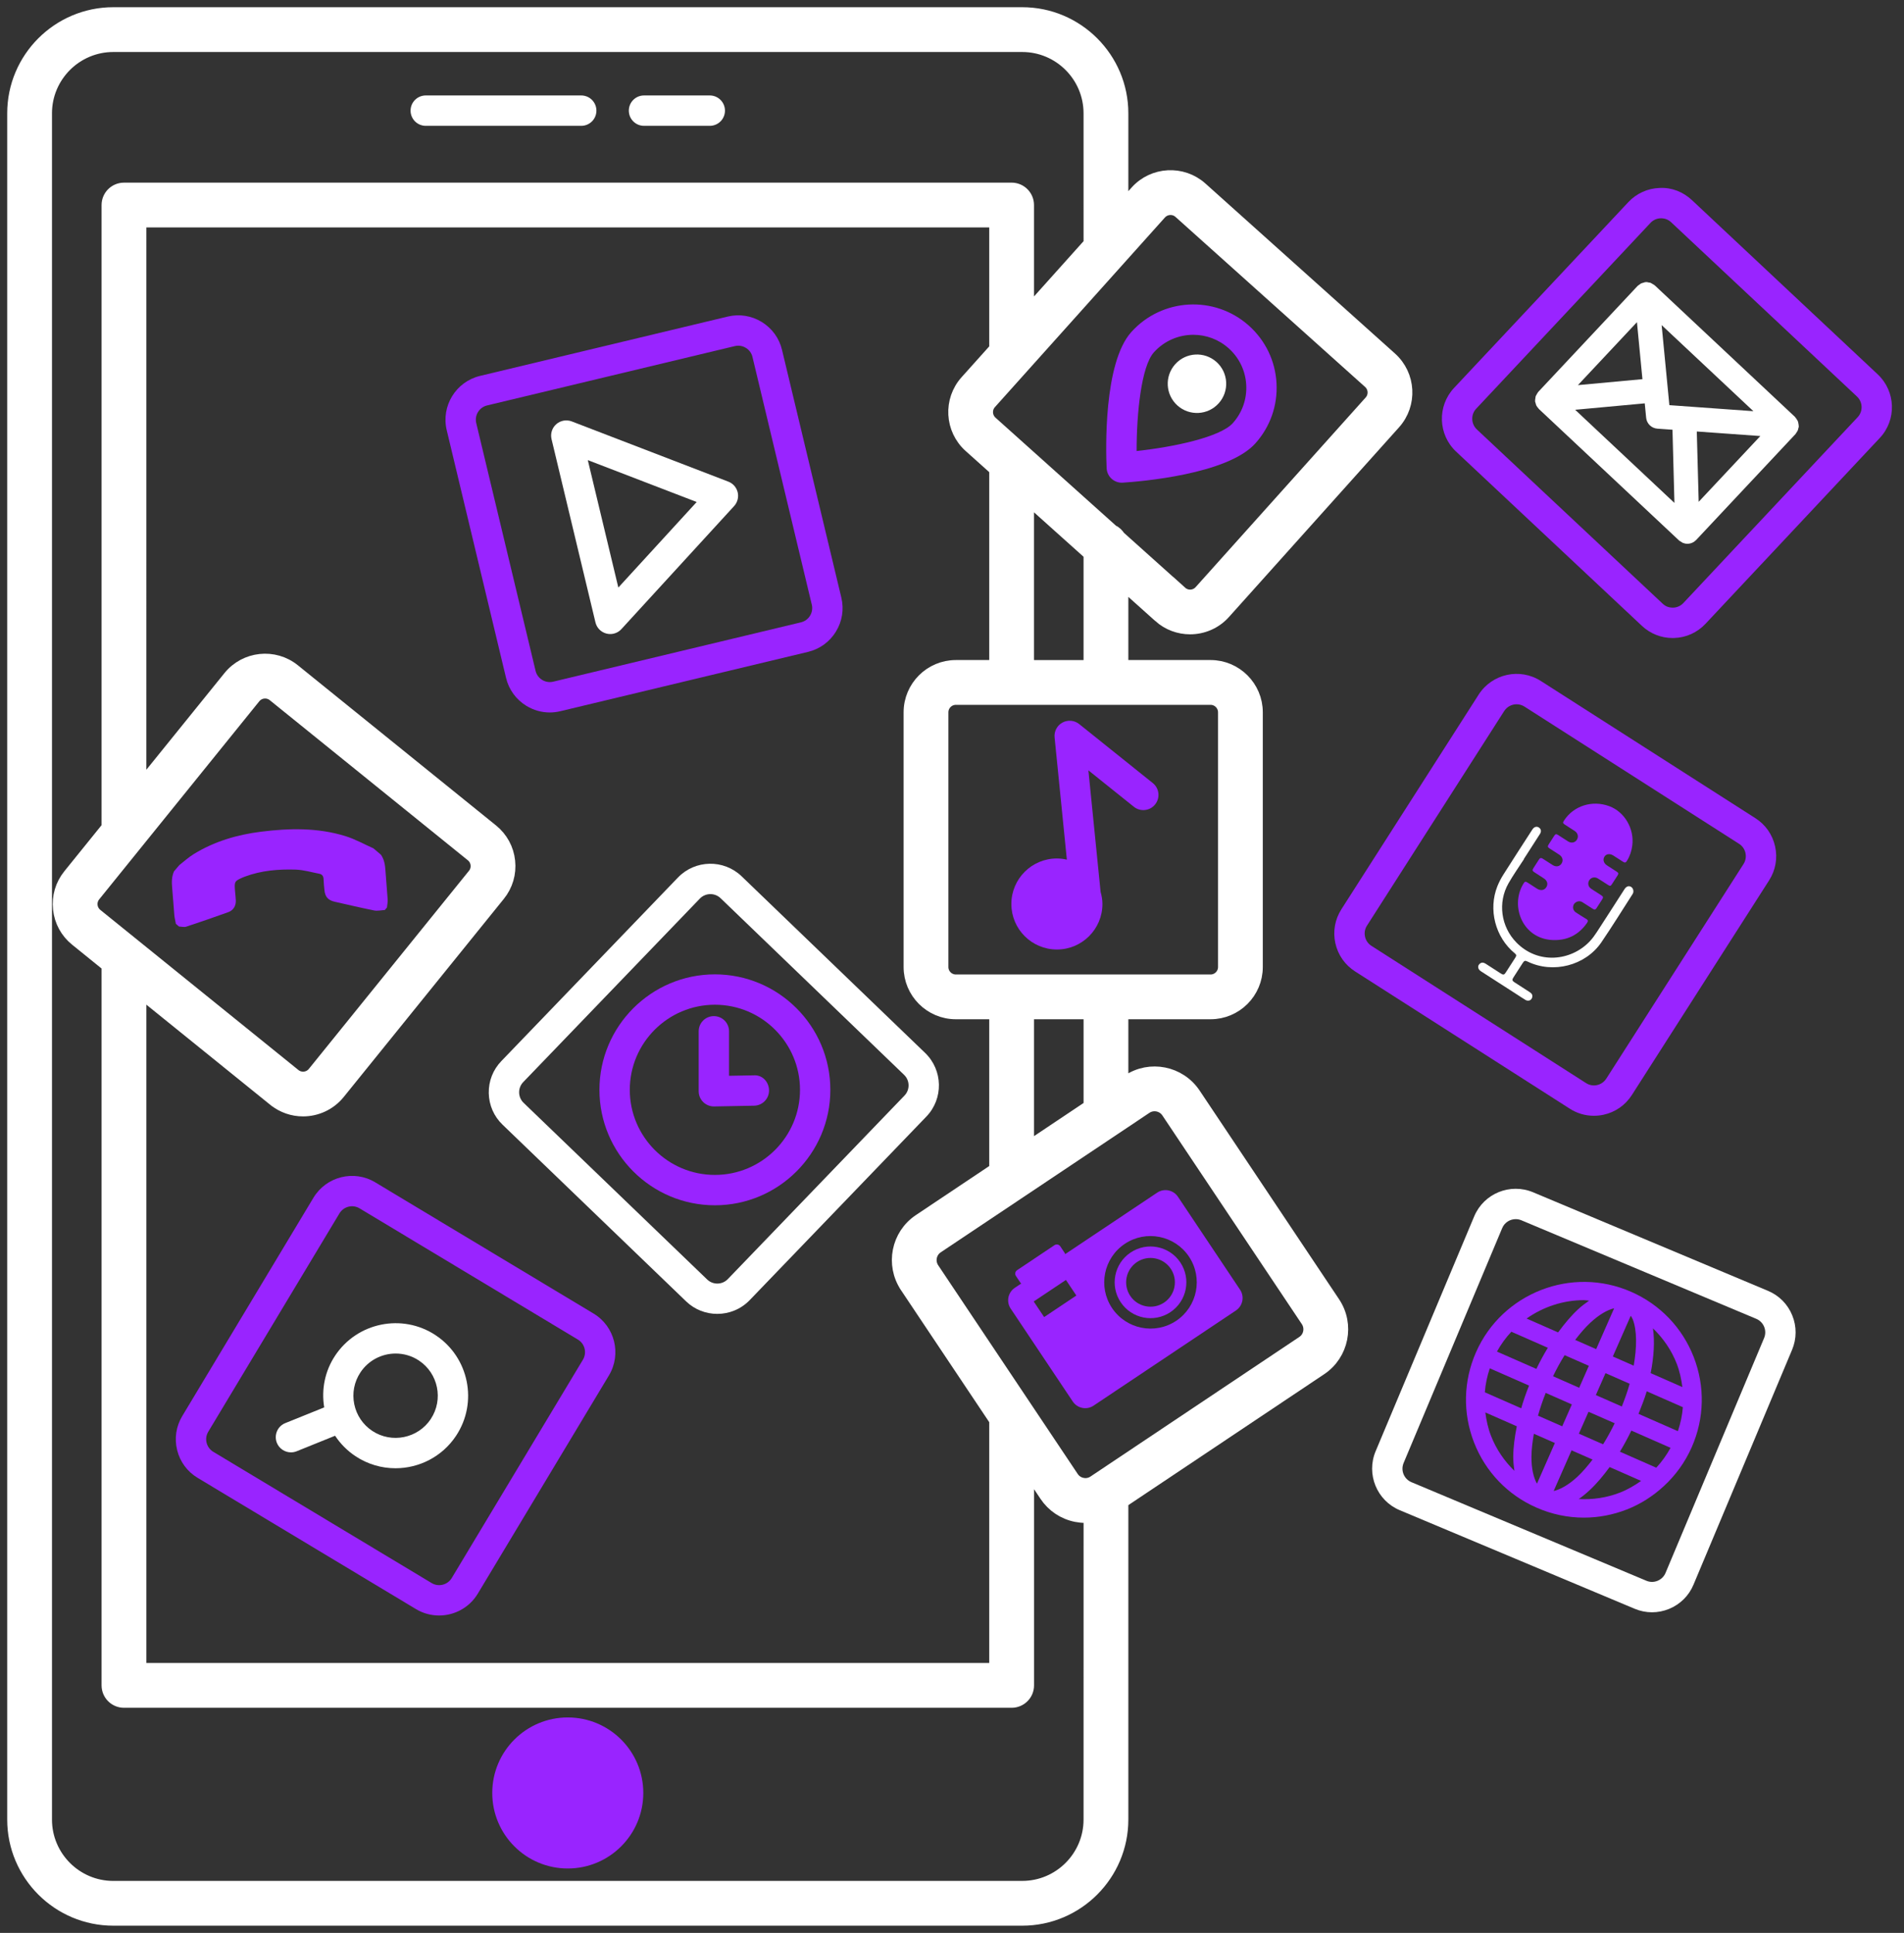 <svg width="132" height="134" viewBox="0 0 132 134" fill="none" xmlns="http://www.w3.org/2000/svg">
<rect x="0" y="0" width="132" height="134" fill="#333333" stroke="none"/>
<path d="M29.517 8.724H40.295C40.877 8.724 41.348 8.253 41.348 7.671C41.348 7.089 40.877 6.618 40.295 6.618H29.517C28.935 6.618 28.464 7.089 28.464 7.671C28.465 8.253 28.936 8.724 29.517 8.724Z" fill="white"/>
<path d="M44.648 8.724H49.208C49.789 8.724 50.26 8.253 50.26 7.671C50.26 7.089 49.789 6.618 49.208 6.618H44.648C44.066 6.618 43.595 7.089 43.595 7.671C43.596 8.253 44.066 8.724 44.648 8.724Z" fill="white"/>
<path d="M39.362 119.063C36.471 119.063 34.127 121.407 34.127 124.299C34.127 127.19 36.471 129.534 39.362 129.534C42.253 129.534 44.598 127.19 44.598 124.299C44.598 121.408 42.254 119.063 39.362 119.063Z" fill="#9924FF"/>
<path d="M36.486 48.929C36.984 49.234 37.544 49.392 38.112 49.392C38.357 49.392 38.603 49.363 38.846 49.305L56.019 45.192C56.829 44.998 57.515 44.499 57.952 43.788C58.389 43.078 58.522 42.24 58.328 41.428L54.215 24.255C54.022 23.445 53.523 22.759 52.812 22.322C52.102 21.886 51.267 21.753 50.452 21.946L33.278 26.06C31.606 26.461 30.57 28.148 30.97 29.823L35.083 46.995C35.277 47.806 35.776 48.493 36.486 48.929ZM33.017 29.331C32.886 28.787 33.223 28.238 33.769 28.107L50.942 23.994C51.021 23.974 51.1 23.965 51.18 23.965C51.365 23.965 51.547 24.016 51.709 24.116C51.941 24.257 52.105 24.481 52.167 24.745L56.28 41.919C56.343 42.181 56.299 42.455 56.158 42.686C56.016 42.918 55.792 43.081 55.529 43.144L38.355 47.257C38.092 47.321 37.818 47.276 37.587 47.136C37.356 46.993 37.193 46.77 37.13 46.505L33.017 29.331Z" fill="#9924FF"/>
<path d="M42.041 43.922C42.128 43.945 42.217 43.956 42.305 43.956C42.595 43.956 42.879 43.835 43.08 43.614L50.894 35.084C51.129 34.828 51.222 34.47 51.143 34.133C51.063 33.794 50.82 33.516 50.496 33.391L39.639 29.215C39.272 29.075 38.861 29.148 38.566 29.406C38.273 29.663 38.146 30.063 38.237 30.444L41.282 43.149C41.372 43.528 41.665 43.824 42.041 43.922L42.041 43.922ZM48.3 34.801L42.868 40.732L40.751 31.898L48.3 34.801Z" fill="white"/>
<path d="M41.151 91.064L26.013 81.966C24.539 81.076 22.618 81.561 21.731 83.033L12.635 98.17C12.205 98.885 12.08 99.725 12.282 100.534C12.483 101.343 12.988 102.024 13.702 102.454L28.837 111.551H28.838C29.34 111.854 29.894 111.996 30.441 111.996C31.501 111.996 32.536 111.457 33.122 110.485L42.219 95.347C43.103 93.869 42.624 91.949 41.151 91.064ZM40.414 94.261L31.319 109.397C31.03 109.877 30.405 110.037 29.922 109.745L14.787 100.648C14.555 100.508 14.39 100.285 14.324 100.023C14.258 99.76 14.299 99.486 14.439 99.254L23.534 84.118C23.823 83.637 24.452 83.481 24.929 83.77L40.066 92.868C40.546 93.155 40.701 93.782 40.414 94.261Z" fill="#9924FF"/>
<path d="M30.2 92.564C27.886 91.035 24.76 91.674 23.231 93.984C22.526 95.049 22.272 96.314 22.476 97.569L19.778 98.658C19.239 98.875 18.979 99.488 19.195 100.029C19.361 100.438 19.756 100.686 20.171 100.686C20.303 100.686 20.436 100.662 20.565 100.61L23.231 99.534C23.599 100.091 24.077 100.576 24.651 100.955C25.503 101.519 26.465 101.787 27.418 101.787C29.051 101.787 30.655 100.994 31.62 99.535C33.151 97.221 32.514 94.095 30.199 92.564L30.2 92.564ZM29.866 98.371V98.374C28.977 99.716 27.155 100.087 25.812 99.2C25.16 98.768 24.715 98.108 24.559 97.343C24.404 96.577 24.555 95.798 24.987 95.144C25.549 94.296 26.481 93.835 27.432 93.835C27.985 93.835 28.545 93.991 29.04 94.318C30.385 95.209 30.756 97.027 29.866 98.371Z" fill="white"/>
<path d="M122.57 89.488L106.287 82.656C104.697 81.99 102.869 82.738 102.203 84.325L95.369 100.609C94.703 102.197 95.453 104.031 97.04 104.695L113.323 111.527C113.712 111.691 114.12 111.773 114.53 111.773C114.929 111.773 115.327 111.695 115.708 111.541C116.48 111.224 117.085 110.629 117.407 109.857L124.241 93.574C124.563 92.805 124.567 91.957 124.251 91.185C123.937 90.412 123.339 89.811 122.57 89.488ZM122.302 92.76L115.468 109.044C115.363 109.294 115.165 109.488 114.912 109.591C114.66 109.695 114.384 109.691 114.14 109.586H114.138L97.854 102.754C97.604 102.65 97.408 102.452 97.305 102.201C97.203 101.951 97.205 101.673 97.309 101.423L104.144 85.139C104.306 84.75 104.684 84.518 105.08 84.518C105.212 84.518 105.345 84.543 105.472 84.596L121.756 91.428C122.006 91.533 122.202 91.731 122.305 91.981C122.407 92.232 122.406 92.51 122.302 92.76Z" fill="white"/>
<path d="M73.273 65.825C75.016 65.825 76.429 64.412 76.429 62.669C76.429 62.376 76.377 62.099 76.302 61.83L75.456 53.405L78.606 55.929C79.056 56.292 79.722 56.222 80.083 55.766C80.446 55.312 80.375 54.651 79.921 54.287L74.817 50.196C74.484 49.929 74.026 49.894 73.657 50.093C73.283 50.295 73.07 50.701 73.113 51.123L73.963 59.596C73.74 59.545 73.51 59.514 73.272 59.514C71.528 59.514 70.115 60.927 70.115 62.671C70.116 64.412 71.529 65.825 73.273 65.825Z" fill="#9924FF"/>
<path d="M77.068 33.194C77.261 33.367 77.512 33.463 77.771 33.463C77.793 33.463 77.816 33.462 77.838 33.461C79.035 33.384 85.098 32.893 87.03 30.74C88.062 29.59 88.582 28.109 88.498 26.567C88.414 25.026 87.735 23.609 86.586 22.58C84.21 20.451 80.551 20.654 78.427 23.024C76.494 25.179 76.665 31.261 76.72 32.458C76.733 32.74 76.859 33.006 77.068 33.194ZM79.993 24.43C80.719 23.622 81.721 23.21 82.731 23.21C83.604 23.21 84.483 23.52 85.181 24.147C85.913 24.803 86.345 25.703 86.398 26.682C86.452 27.662 86.121 28.605 85.466 29.335C84.594 30.306 81.353 30.993 78.8 31.267C78.793 28.698 79.121 25.401 79.993 24.43Z" fill="#9924FF"/>
<path d="M81.474 25.25C80.727 26.084 80.796 27.365 81.63 28.112C82.463 28.859 83.745 28.79 84.492 27.956C85.239 27.123 85.169 25.841 84.336 25.094C83.501 24.347 82.221 24.417 81.474 25.25Z" fill="white"/>
<path d="M130.178 25.952L117.299 13.874C116.69 13.303 115.895 12.987 115.065 13.03C114.23 13.056 113.458 13.407 112.888 14.013L100.805 26.895C99.629 28.149 99.692 30.129 100.948 31.308L113.828 43.386C114.412 43.934 115.166 44.231 115.961 44.231C115.994 44.231 116.029 44.231 116.062 44.229C116.896 44.204 117.669 43.853 118.238 43.246L130.32 30.364C131.499 29.11 131.434 27.131 130.178 25.952ZM128.787 28.923L116.703 41.806C116.519 42.003 116.267 42.118 115.996 42.126C115.686 42.126 115.466 42.037 115.271 41.852L115.269 41.851L102.389 29.773C101.98 29.388 101.957 28.742 102.34 28.335L114.423 15.453C114.608 15.256 114.859 15.141 115.13 15.133H115.163C115.422 15.133 115.667 15.229 115.858 15.409L128.738 27.487C129.147 27.871 129.17 28.515 128.787 28.923Z" fill="#9924FF"/>
<path d="M124.68 29.367C124.669 29.313 124.663 29.259 124.644 29.209C124.626 29.165 124.599 29.128 124.574 29.088C124.541 29.034 124.509 28.981 124.465 28.935C124.456 28.925 124.452 28.912 124.443 28.902L114.722 19.784C114.715 19.778 114.705 19.775 114.698 19.769C114.656 19.733 114.607 19.71 114.56 19.682C114.509 19.653 114.465 19.62 114.41 19.6C114.377 19.589 114.34 19.591 114.306 19.585C114.243 19.573 114.179 19.55 114.12 19.556C114.11 19.556 114.101 19.562 114.091 19.562C114.083 19.563 114.075 19.559 114.066 19.559C114.024 19.563 113.988 19.585 113.948 19.595C113.889 19.611 113.829 19.621 113.774 19.649C113.724 19.673 113.685 19.71 113.641 19.744C113.605 19.772 113.563 19.789 113.532 19.822L106.647 27.165C106.64 27.171 106.639 27.179 106.633 27.185C106.591 27.233 106.566 27.289 106.535 27.344C106.512 27.387 106.482 27.423 106.467 27.468C106.452 27.513 106.452 27.561 106.444 27.608C106.434 27.67 106.421 27.729 106.425 27.791C106.426 27.799 106.422 27.807 106.422 27.815C106.427 27.867 106.45 27.91 106.463 27.957C106.476 28.004 106.481 28.051 106.503 28.097C106.54 28.175 106.593 28.242 106.651 28.304C106.664 28.318 106.669 28.338 106.685 28.351L106.693 28.359C106.694 28.36 106.695 28.361 106.696 28.362L116.405 37.469C116.446 37.508 116.497 37.529 116.546 37.558C116.586 37.584 116.622 37.617 116.666 37.634C116.765 37.674 116.871 37.697 116.981 37.697H117.003H117.007C117.119 37.693 117.228 37.667 117.327 37.622C117.428 37.577 117.517 37.512 117.592 37.433C117.593 37.432 117.594 37.432 117.595 37.431L124.481 30.088C124.505 30.062 124.514 30.029 124.535 30C124.573 29.949 124.609 29.898 124.635 29.84C124.655 29.792 124.663 29.742 124.675 29.692C124.684 29.652 124.703 29.616 124.706 29.573C124.707 29.558 124.7 29.543 124.7 29.528C124.701 29.476 124.69 29.422 124.68 29.367ZM113.486 22.335L113.866 26.286L109.393 26.699L113.486 22.335ZM109.202 28.408L114.027 27.963L114.123 28.957C114.162 29.367 114.491 29.688 114.902 29.717L115.949 29.792L116.085 34.866L109.202 28.408ZM115.733 28.088L115.626 26.974C115.626 26.973 115.627 26.972 115.626 26.97C115.626 26.969 115.625 26.967 115.625 26.966L115.198 22.539L121.559 28.506L115.733 28.088ZM117.766 34.789L117.635 29.913L122.041 30.229L117.766 34.789Z" fill="white"/>
<path d="M82.748 75.875C81.752 74.39 79.734 73.982 78.244 74.982L77.725 75.328V70.16H83.926C85.647 70.16 87.047 68.76 87.047 67.039V49.38C87.047 47.659 85.647 46.258 83.926 46.258H77.725V40.26L80.424 42.679V42.68C81.02 43.213 81.764 43.475 82.506 43.475C83.363 43.475 84.217 43.124 84.83 42.439L96.62 29.29C97.77 28.01 97.661 26.032 96.38 24.883L83.234 13.093C81.949 11.946 79.974 12.055 78.825 13.333L77.725 14.559L77.725 7.856C77.725 4.075 74.648 1 70.869 1H7.856C4.075 1 1 4.076 1 7.856V126.143C1 129.924 4.076 133 7.856 133H70.869C74.649 133 77.725 129.923 77.725 126.143V104.077L91.526 94.851C93.014 93.856 93.415 91.835 92.419 90.349L82.748 75.875ZM83.927 48.364C84.487 48.364 84.943 48.821 84.943 49.381V67.041C84.943 67.601 84.487 68.057 83.927 68.057H66.267C65.707 68.057 65.25 67.601 65.25 67.041V49.381C65.25 48.821 65.707 48.364 66.267 48.364H83.927ZM75.621 70.16V76.733L71.185 79.699V70.161L75.621 70.16ZM62.878 89.161L69.081 98.441V115.786H9.648V68.603L19.049 76.202H19.05C19.627 76.669 20.32 76.895 21.009 76.895C21.92 76.895 22.824 76.498 23.439 75.737L34.539 62.003C35.064 61.354 35.304 60.541 35.215 59.71C35.128 58.881 34.722 58.136 34.074 57.613L20.34 46.512C19 45.428 17.032 45.639 15.95 46.977L9.647 54.776L9.648 15.265H69.081V24.204L67.037 26.484C65.888 27.764 65.996 29.741 67.277 30.891L69.081 32.508V46.258H66.267C64.546 46.258 63.145 47.658 63.145 49.38V67.039C63.145 68.76 64.545 70.16 66.267 70.16H69.081V81.104L63.772 84.653C62.283 85.648 61.882 87.668 62.878 89.159L62.878 89.161ZM6.639 63.467C6.428 63.295 6.295 63.052 6.267 62.782C6.238 62.514 6.316 62.248 6.486 62.038L17.587 48.303C17.938 47.867 18.582 47.8 19.016 48.151L32.752 59.253C32.962 59.422 33.093 59.665 33.122 59.935C33.151 60.205 33.073 60.471 32.903 60.681L21.801 74.416C21.452 74.852 20.809 74.921 20.373 74.567L6.639 63.467ZM71.184 46.26V34.397L75.62 38.374V46.26L71.184 46.26ZM80.39 14.743C80.767 14.325 81.412 14.292 81.827 14.664L94.973 26.453C95.391 26.828 95.428 27.472 95.053 27.888L83.263 41.037C82.887 41.457 82.244 41.489 81.829 41.114V41.115L77.547 37.275C77.432 37.094 77.279 36.94 77.079 36.856L68.681 29.326C68.263 28.951 68.228 28.307 68.603 27.89L80.39 14.743ZM75.62 126.143C75.62 128.764 73.489 130.895 70.868 130.895L7.855 130.896C5.235 130.896 3.104 128.765 3.104 126.144V7.856C3.104 5.236 5.235 3.105 7.855 3.105H70.868C73.489 3.105 75.62 5.236 75.62 7.856L75.621 16.911L71.185 21.858V14.214C71.185 13.632 70.714 13.161 70.132 13.161L8.595 13.162C8.013 13.162 7.542 13.633 7.542 14.215V57.382L4.85 60.714C4.325 61.364 4.085 62.176 4.174 63.007C4.262 63.836 4.667 64.581 5.316 65.104L7.542 66.904V116.84C7.542 117.422 8.013 117.893 8.595 117.893H70.135C70.716 117.893 71.188 117.422 71.188 116.84V101.591L72.55 103.63C73.034 104.354 73.767 104.843 74.618 105.013C74.831 105.054 75.046 105.077 75.257 105.077C75.382 105.077 75.5 105.037 75.622 105.023L75.62 126.143ZM90.353 93.102L75.88 102.777C75.63 102.944 75.323 103.011 75.026 102.946C74.726 102.886 74.466 102.714 74.298 102.458L64.625 87.99C64.276 87.464 64.417 86.752 64.94 86.404L77.258 78.171H77.255L79.409 76.732C79.936 76.379 80.647 76.527 80.996 77.044L90.669 91.519C90.837 91.771 90.897 92.076 90.839 92.374C90.781 92.675 90.608 92.934 90.353 93.102Z" fill="white" stroke="white"/>
<path d="M81.666 82.968C81.347 82.491 80.7 82.362 80.223 82.682L73.841 86.947C73.833 86.927 73.841 86.904 73.829 86.886L73.507 86.402C73.418 86.27 73.238 86.234 73.106 86.322L70.512 88.057C70.379 88.146 70.344 88.325 70.432 88.458L70.755 88.941C70.767 88.96 70.792 88.962 70.807 88.976L70.355 89.279C69.878 89.598 69.748 90.244 70.069 90.721L74.372 97.16C74.691 97.638 75.338 97.767 75.815 97.447L85.684 90.851C86.161 90.532 86.29 89.885 85.97 89.408L81.666 82.968ZM72.388 91.307L71.665 90.226L73.899 88.733L74.621 89.814L72.388 91.307ZM81.544 91.565C80.071 92.549 78.079 92.153 77.094 90.68C76.11 89.208 76.506 87.216 77.979 86.231C79.451 85.247 81.443 85.643 82.428 87.115C83.412 88.589 83.016 90.581 81.544 91.565Z" fill="#9924FF"/>
<path d="M78.382 86.832C77.241 87.594 76.934 89.138 77.696 90.279C78.459 91.42 80.002 91.727 81.143 90.964C82.284 90.202 82.591 88.659 81.829 87.518C81.065 86.376 79.522 86.07 78.382 86.832ZM80.702 90.303C79.926 90.822 78.876 90.613 78.357 89.838C77.839 89.062 78.047 88.012 78.823 87.493C79.599 86.975 80.648 87.183 81.168 87.959C81.686 88.735 81.478 89.784 80.702 90.303Z" fill="#9924FF"/>
<path d="M22.148 60.576C22.341 60.614 22.425 60.75 22.433 60.949C22.442 61.205 22.466 61.462 22.493 61.716C22.542 62.183 22.751 62.412 23.208 62.515C24.116 62.719 25.021 62.935 25.934 63.117C26.171 63.164 26.43 63.101 26.679 63.088C26.728 63.03 26.777 62.972 26.826 62.914C26.844 62.727 26.887 62.538 26.876 62.354C26.835 61.698 26.765 61.043 26.725 60.388C26.7 59.984 26.647 59.596 26.411 59.256C26.236 59.108 26.062 58.959 25.889 58.812C25.242 58.525 24.616 58.171 23.945 57.964C22.026 57.372 20.061 57.411 18.092 57.659C16.433 57.868 14.856 58.331 13.424 59.215C13.072 59.432 12.762 59.718 12.434 59.972C12.311 60.117 12.187 60.262 12.063 60.407C11.896 60.782 11.899 61.17 11.937 61.57C11.997 62.193 12.03 62.817 12.085 63.44C12.104 63.645 12.156 63.845 12.194 64.047C12.267 64.108 12.339 64.17 12.411 64.233C12.58 64.238 12.764 64.291 12.914 64.241C13.888 63.919 14.858 63.584 15.823 63.237C16.185 63.107 16.368 62.79 16.348 62.407C16.336 62.188 16.312 61.971 16.293 61.752C16.24 61.113 16.263 61.074 16.858 60.819C16.903 60.8 16.947 60.784 16.991 60.767C18.126 60.346 19.311 60.249 20.502 60.286C21.053 60.306 21.6 60.47 22.148 60.576Z" fill="#9924FF"/>
<path d="M64.138 72.996L51.416 60.751C50.173 59.556 48.194 59.596 47.001 60.835L34.758 73.559C34.179 74.159 33.87 74.948 33.885 75.782C33.902 76.617 34.241 77.394 34.842 77.971L47.565 90.217C48.169 90.799 48.949 91.086 49.728 91.086C50.547 91.086 51.366 90.766 51.977 90.13L64.223 77.407C65.416 76.17 65.377 74.191 64.138 72.996ZM62.707 75.95L50.461 88.672C50.072 89.078 49.43 89.09 49.025 88.701L36.302 76.456C36.106 76.267 35.996 76.013 35.99 75.742C35.985 75.472 36.085 75.214 36.273 75.019L48.519 62.295C48.91 61.891 49.554 61.882 49.956 62.268L62.678 74.514C63.082 74.902 63.095 75.547 62.707 75.95Z" fill="white"/>
<path d="M110.497 77.352C110.723 77.352 110.95 77.329 111.174 77.28C111.987 77.102 112.682 76.616 113.133 75.913L122.646 61.035C123.096 60.333 123.246 59.497 123.065 58.683C122.887 57.868 122.402 57.172 121.699 56.723L106.822 47.209C105.373 46.28 103.441 46.705 102.511 48.156L92.998 63.032C92.548 63.734 92.398 64.57 92.576 65.384C92.757 66.199 93.242 66.896 93.945 67.345L108.822 76.856C109.33 77.185 109.907 77.352 110.497 77.352ZM94.634 64.935C94.574 64.67 94.623 64.398 94.769 64.17L104.282 49.294C104.477 48.991 104.807 48.824 105.141 48.824C105.328 48.824 105.518 48.876 105.686 48.984L120.563 58.497C120.793 58.644 120.952 58.869 121.009 59.135C121.069 59.399 121.019 59.671 120.874 59.9L111.36 74.778C111.056 75.251 110.428 75.391 109.957 75.086L95.08 65.573C94.849 65.426 94.691 65.2 94.634 64.935Z" fill="#9924FF"/>
<path d="M107.643 59.97C107.412 59.825 107.183 59.677 106.954 59.528C106.844 59.456 106.762 59.471 106.692 59.586C106.565 59.789 106.433 59.988 106.305 60.191C106.222 60.322 106.233 60.377 106.361 60.461C106.585 60.608 106.812 60.751 107.036 60.898C107.273 61.052 107.338 61.299 107.199 61.512C107.064 61.722 106.809 61.766 106.569 61.615C106.355 61.479 106.143 61.34 105.93 61.203C105.751 61.087 105.714 61.096 105.604 61.281C104.682 62.814 105.552 65.061 107.612 65.167C108.624 65.219 109.435 64.828 110.02 63.989C110.088 63.892 110.122 63.801 109.995 63.723C109.743 63.567 109.49 63.413 109.244 63.249C109.18 63.207 109.124 63.138 109.092 63.068C109.017 62.907 109.067 62.705 109.192 62.597C109.343 62.467 109.535 62.441 109.697 62.54C109.941 62.691 110.18 62.85 110.423 63.004C110.553 63.086 110.608 63.074 110.693 62.944C110.822 62.748 110.949 62.55 111.074 62.352C111.163 62.213 111.152 62.16 111.016 62.07C110.807 61.935 110.597 61.801 110.389 61.665C110.329 61.626 110.266 61.587 110.219 61.535C110.078 61.376 110.077 61.146 110.211 60.982C110.347 60.815 110.579 60.778 110.782 60.903C111.018 61.047 111.249 61.202 111.483 61.351C111.621 61.439 111.665 61.43 111.752 61.297C111.884 61.096 112.013 60.895 112.141 60.693C112.223 60.563 112.211 60.513 112.076 60.424C111.855 60.281 111.633 60.139 111.412 59.996C111.175 59.843 111.103 59.59 111.236 59.383C111.359 59.192 111.611 59.16 111.846 59.309C112.068 59.45 112.288 59.594 112.51 59.736C112.654 59.827 112.709 59.814 112.8 59.667C112.999 59.345 113.114 58.994 113.162 58.62C113.313 57.449 112.627 56.276 111.56 55.886C110.376 55.452 109.09 55.864 108.429 56.887C108.337 57.029 108.346 57.074 108.488 57.167C108.717 57.315 108.948 57.46 109.175 57.611C109.395 57.758 109.453 58.016 109.316 58.223C109.184 58.425 108.933 58.47 108.71 58.331C108.596 58.26 108.484 58.187 108.372 58.114C108.259 58.041 108.148 57.968 108.035 57.896C107.884 57.8 107.837 57.809 107.743 57.954C107.618 58.147 107.494 58.339 107.371 58.532C107.277 58.679 107.288 58.727 107.434 58.823C107.655 58.966 107.878 59.106 108.098 59.251C108.334 59.407 108.397 59.654 108.257 59.867C108.124 60.075 107.878 60.118 107.643 59.97Z" fill="#9924FF"/>
<path d="M105.567 66.76C105.673 66.594 105.735 66.578 105.909 66.663C107.667 67.516 109.915 66.946 111.019 65.327C111.768 64.229 112.466 63.096 113.186 61.977C113.287 61.819 113.237 61.588 113.089 61.49C112.935 61.389 112.76 61.439 112.638 61.62C112.621 61.644 112.606 61.669 112.59 61.693C111.961 62.671 111.335 63.65 110.7 64.624C110.555 64.847 110.395 65.067 110.213 65.26C108.915 66.629 106.632 66.878 105.125 65.336C104.057 64.243 103.824 62.572 104.578 61.241C104.906 60.663 105.293 60.119 105.653 59.561C105.649 59.559 105.646 59.557 105.643 59.554C105.728 59.421 105.814 59.288 105.899 59.156C106.186 58.709 106.475 58.263 106.76 57.816C106.865 57.652 106.846 57.499 106.719 57.391C106.565 57.259 106.363 57.306 106.236 57.504C105.561 58.549 104.884 59.592 104.219 60.642C104.061 60.892 103.923 61.157 103.813 61.43C103.163 63.051 103.663 64.977 105.009 66.084C105.136 66.189 105.146 66.245 105.054 66.389C104.834 66.731 104.614 67.073 104.394 67.415C104.283 67.587 104.22 67.6 104.044 67.486C103.694 67.26 103.344 67.035 102.994 66.809C102.867 66.727 102.738 66.701 102.607 66.797C102.415 66.94 102.441 67.186 102.664 67.331C103.511 67.877 104.361 68.424 105.21 68.97C105.39 69.087 105.569 69.207 105.753 69.318C105.95 69.437 106.167 69.353 106.223 69.146C106.262 69 106.213 68.886 106.059 68.785C105.702 68.552 105.343 68.324 104.986 68.092C104.836 67.995 104.821 67.921 104.915 67.773C105.132 67.435 105.349 67.098 105.567 66.76Z" fill="white"/>
<path d="M49.562 67.548C45.148 67.548 41.558 71.141 41.558 75.553C41.558 79.967 45.148 83.557 49.562 83.557C53.976 83.557 57.566 79.967 57.566 75.553C57.566 71.14 53.975 67.548 49.562 67.548ZM49.562 81.452C46.309 81.452 43.662 78.807 43.662 75.553C43.662 72.299 46.309 69.654 49.562 69.654C52.815 69.654 55.462 72.299 55.462 75.553C55.462 78.807 52.815 81.452 49.562 81.452Z" fill="#9924FF"/>
<path d="M52.244 74.549L50.543 74.58V71.496C50.543 70.914 50.072 70.443 49.49 70.443C48.908 70.443 48.438 70.914 48.438 71.496V75.652C48.438 75.933 48.551 76.205 48.752 76.402C48.949 76.595 49.214 76.705 49.489 76.705H49.509L52.282 76.653C52.863 76.643 53.326 76.162 53.316 75.582C53.304 75.001 52.851 74.499 52.244 74.549Z" fill="#9924FF"/>
<path d="M113.095 89.561C108.978 87.746 104.141 89.625 102.327 93.748C101.45 95.746 101.401 97.966 102.192 100C102.983 102.033 104.52 103.636 106.517 104.514C107.572 104.979 108.687 105.211 109.806 105.211C110.807 105.211 111.808 105.024 112.769 104.652C113.734 104.276 114.592 103.722 115.332 103.042H115.333C116.152 102.289 116.822 101.377 117.284 100.328C118.163 98.33 118.211 96.11 117.421 94.076C116.628 92.043 115.091 90.44 113.095 89.561ZM114.595 92.087C115.303 92.77 115.875 93.59 116.242 94.534C116.448 95.063 116.562 95.609 116.634 96.159L114.437 95.193C114.664 94.037 114.724 92.986 114.595 92.087ZM113.194 91.459C113.491 92.225 113.488 93.379 113.261 94.675L111.814 94.039L113.056 91.214C113.102 91.294 113.155 91.36 113.194 91.459ZM107.668 95.409C107.918 94.893 108.185 94.405 108.472 93.947L110.151 94.686L109.482 96.207L107.668 95.409ZM108.973 97.362L108.305 98.88L106.626 98.142C106.77 97.623 106.949 97.096 107.16 96.564L108.973 97.362ZM110.129 97.871L111.942 98.668C111.692 99.183 111.425 99.671 111.139 100.128L109.46 99.389L110.129 97.871ZM110.637 96.714L111.306 95.194L112.98 95.93C112.837 96.45 112.647 96.975 112.438 97.507L110.637 96.714ZM111.905 90.697L110.659 93.529L109.203 92.889C109.547 92.443 109.899 92.027 110.263 91.691C110.857 91.142 111.427 90.808 111.905 90.697ZM109.815 90.133C109.933 90.133 110.051 90.163 110.17 90.17C109.916 90.347 109.663 90.529 109.406 90.767C108.925 91.212 108.463 91.767 108.02 92.37L105.835 91.409C106.996 90.593 108.383 90.133 109.815 90.133ZM104.779 92.323L107.308 93.435C107.025 93.899 106.76 94.387 106.513 94.9L103.78 93.699C104.061 93.192 104.395 92.731 104.779 92.323ZM104.989 101.967C104.293 101.288 103.732 100.476 103.369 99.543C103.162 99.013 103.046 98.467 102.975 97.918L105.156 98.878C105.01 99.613 104.913 100.328 104.91 100.983C104.908 101.338 104.947 101.655 104.989 101.967ZM105.462 97.631L102.94 96.522C102.983 95.958 103.102 95.404 103.284 94.859L106.005 96.056C105.793 96.585 105.613 97.109 105.462 97.631ZM106.172 100.989C106.175 100.493 106.243 99.952 106.34 99.396L107.796 100.036L106.555 102.858C106.313 102.432 106.168 101.799 106.172 100.989ZM107.711 103.367L108.953 100.545L110.409 101.185C110.065 101.632 109.713 102.047 109.349 102.385C108.755 102.933 108.188 103.255 107.711 103.367ZM112.31 103.475C111.385 103.836 110.415 103.973 109.451 103.923C109.701 103.747 109.952 103.544 110.206 103.309C110.686 102.864 111.149 102.31 111.593 101.705L113.774 102.665C113.32 102.984 112.84 103.268 112.31 103.475ZM114.825 101.749L112.304 100.639C112.586 100.176 112.851 99.688 113.098 99.176L115.817 100.372C115.539 100.874 115.211 101.337 114.825 101.749ZM116.324 99.216L113.594 98.016C113.803 97.49 114.016 96.964 114.164 96.452L116.669 97.554C116.626 98.117 116.507 98.671 116.324 99.216Z" fill="#9924FF"/>
</svg>
